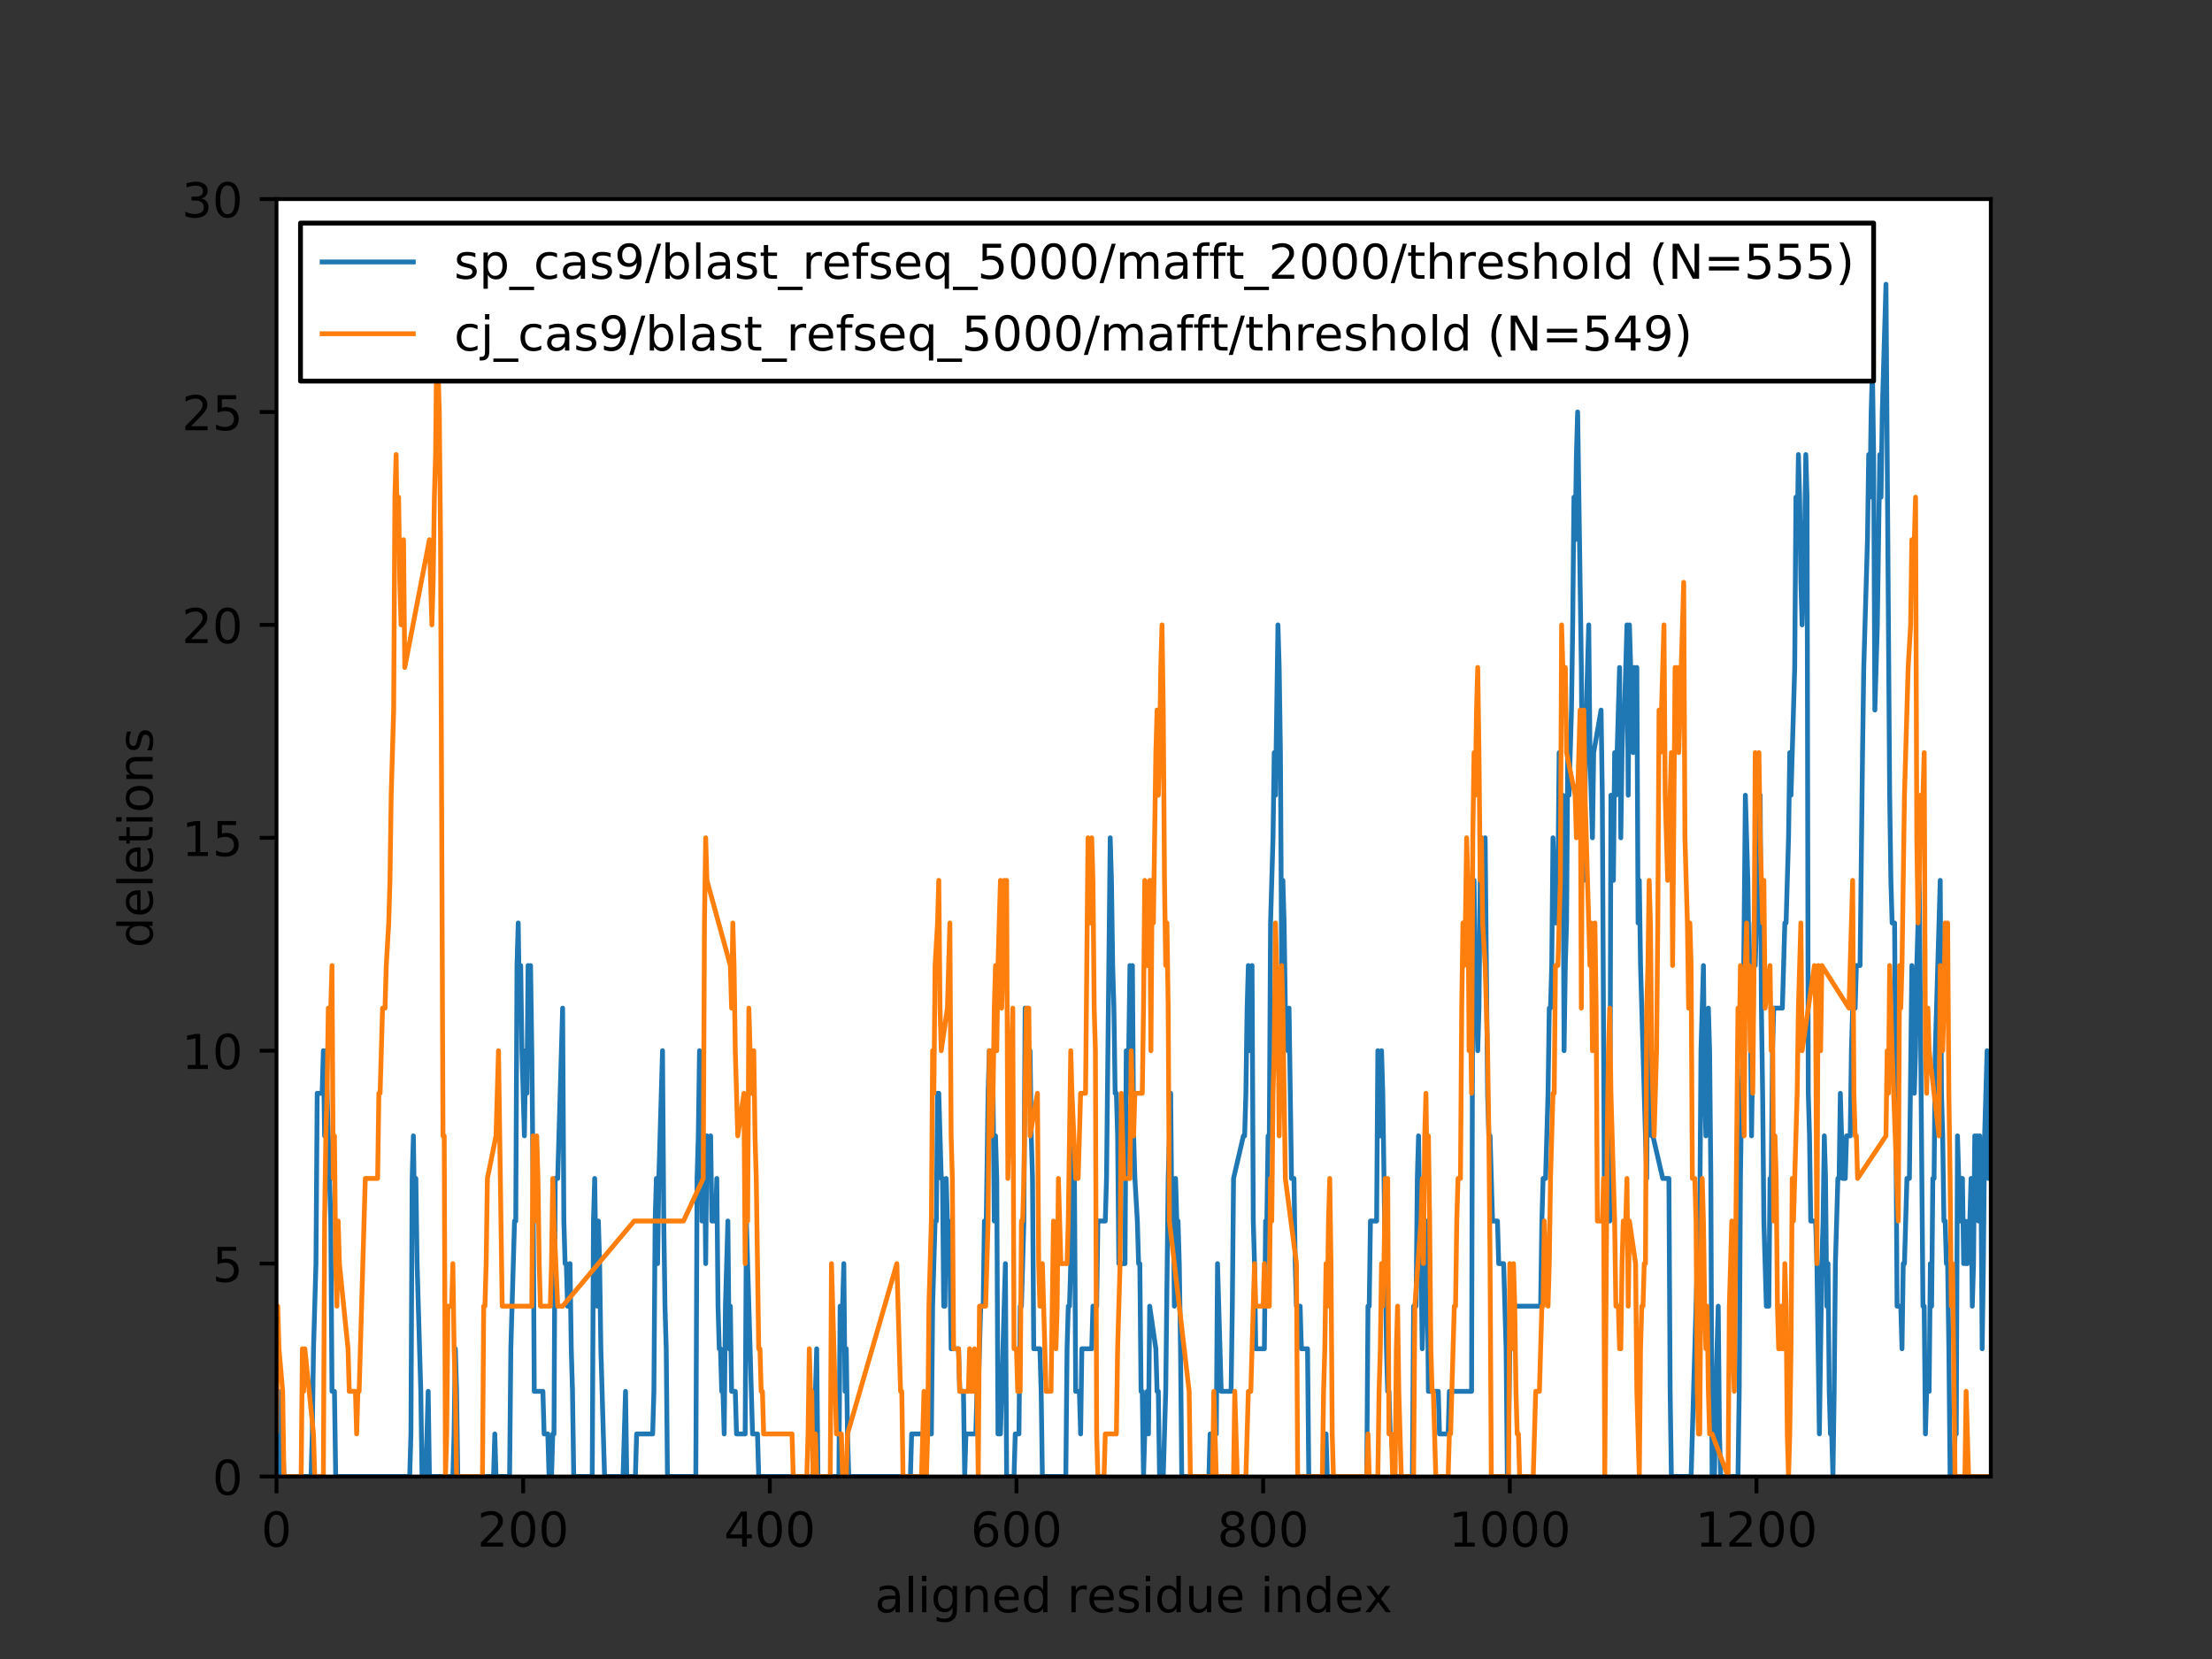 <?xml version="1.0" encoding="utf-8" standalone="no"?>
<!DOCTYPE svg PUBLIC "-//W3C//DTD SVG 1.1//EN"
  "http://www.w3.org/Graphics/SVG/1.1/DTD/svg11.dtd">
<!-- Created with matplotlib (https://matplotlib.org/) -->
<svg height="345.6pt" version="1.1" viewBox="0 0 460.8 345.6" width="460.8pt" xmlns="http://www.w3.org/2000/svg" xmlns:xlink="http://www.w3.org/1999/xlink">
 <rect x="0" y="0" width="460.8" height="345.6" fill="#333333" stroke="none"/>
 <defs>
  <style type="text/css">
*{stroke-linecap:butt;stroke-linejoin:round;}
  </style>
 </defs>
 <g id="figure_1">
  <g id="patch_1">
   <path d="M 0 345.6 
L 460.8 345.6 
L 460.8 0 
L 0 0 
z
" style="fill:none;"/>
  </g>
  <g id="axes_1">
   <g id="patch_2">
    <path d="M 57.6 307.584 
L 414.72 307.584 
L 414.72 41.472 
L 57.6 41.472 
z
" style="fill:#ffffff;"/>
   </g>
   <g id="matplotlib.axis_1">
    <g id="xtick_1">
     <g id="line2d_1">
      <defs>
       <path d="M 0 0 
L 0 3.5 
" id="m98310c32b3" style="stroke:#000000;stroke-width:0.8;"/>
      </defs>
      <g>
       <use style="stroke:#000000;stroke-width:0.8;" x="57.6" xlink:href="#m98310c32b3" y="307.584"/>
      </g>
     </g>
     <g id="text_1">
      <!-- 0 -->
      <defs>
       <path d="M 31.781 66.406 
Q 24.172 66.406 20.328 58.906 
Q 16.5 51.422 16.5 36.375 
Q 16.5 21.391 20.328 13.891 
Q 24.172 6.391 31.781 6.391 
Q 39.453 6.391 43.281 13.891 
Q 47.125 21.391 47.125 36.375 
Q 47.125 51.422 43.281 58.906 
Q 39.453 66.406 31.781 66.406 
z
M 31.781 74.219 
Q 44.047 74.219 50.516 64.516 
Q 56.984 54.828 56.984 36.375 
Q 56.984 17.969 50.516 8.266 
Q 44.047 -1.422 31.781 -1.422 
Q 19.531 -1.422 13.062 8.266 
Q 6.594 17.969 6.594 36.375 
Q 6.594 54.828 13.062 64.516 
Q 19.531 74.219 31.781 74.219 
z
" id="DejaVuSans-48"/>
      </defs>
      <g transform="translate(54.419 322.182)scale(0.1 -0.1)">
       <use xlink:href="#DejaVuSans-48"/>
      </g>
     </g>
    </g>
    <g id="xtick_2">
     <g id="line2d_2">
      <g>
       <use style="stroke:#000000;stroke-width:0.8;" x="108.984" xlink:href="#m98310c32b3" y="307.584"/>
      </g>
     </g>
     <g id="text_2">
      <!-- 200 -->
      <defs>
       <path d="M 19.188 8.297 
L 53.609 8.297 
L 53.609 0 
L 7.328 0 
L 7.328 8.297 
Q 12.938 14.109 22.625 23.891 
Q 32.328 33.688 34.812 36.531 
Q 39.547 41.844 41.422 45.531 
Q 43.312 49.219 43.312 52.781 
Q 43.312 58.594 39.234 62.25 
Q 35.156 65.922 28.609 65.922 
Q 23.969 65.922 18.812 64.312 
Q 13.672 62.703 7.812 59.422 
L 7.812 69.391 
Q 13.766 71.781 18.938 73 
Q 24.125 74.219 28.422 74.219 
Q 39.75 74.219 46.484 68.547 
Q 53.219 62.891 53.219 53.422 
Q 53.219 48.922 51.531 44.891 
Q 49.859 40.875 45.406 35.406 
Q 44.188 33.984 37.641 27.219 
Q 31.109 20.453 19.188 8.297 
z
" id="DejaVuSans-50"/>
      </defs>
      <g transform="translate(99.44 322.182)scale(0.1 -0.1)">
       <use xlink:href="#DejaVuSans-50"/>
       <use x="63.623" xlink:href="#DejaVuSans-48"/>
       <use x="127.246" xlink:href="#DejaVuSans-48"/>
      </g>
     </g>
    </g>
    <g id="xtick_3">
     <g id="line2d_3">
      <g>
       <use style="stroke:#000000;stroke-width:0.8;" x="160.368" xlink:href="#m98310c32b3" y="307.584"/>
      </g>
     </g>
     <g id="text_3">
      <!-- 400 -->
      <defs>
       <path d="M 37.797 64.312 
L 12.891 25.391 
L 37.797 25.391 
z
M 35.203 72.906 
L 47.609 72.906 
L 47.609 25.391 
L 58.016 25.391 
L 58.016 17.188 
L 47.609 17.188 
L 47.609 0 
L 37.797 0 
L 37.797 17.188 
L 4.891 17.188 
L 4.891 26.703 
z
" id="DejaVuSans-52"/>
      </defs>
      <g transform="translate(150.825 322.182)scale(0.1 -0.1)">
       <use xlink:href="#DejaVuSans-52"/>
       <use x="63.623" xlink:href="#DejaVuSans-48"/>
       <use x="127.246" xlink:href="#DejaVuSans-48"/>
      </g>
     </g>
    </g>
    <g id="xtick_4">
     <g id="line2d_4">
      <g>
       <use style="stroke:#000000;stroke-width:0.8;" x="211.753" xlink:href="#m98310c32b3" y="307.584"/>
      </g>
     </g>
     <g id="text_4">
      <!-- 600 -->
      <defs>
       <path d="M 33.016 40.375 
Q 26.375 40.375 22.484 35.828 
Q 18.609 31.297 18.609 23.391 
Q 18.609 15.531 22.484 10.953 
Q 26.375 6.391 33.016 6.391 
Q 39.656 6.391 43.531 10.953 
Q 47.406 15.531 47.406 23.391 
Q 47.406 31.297 43.531 35.828 
Q 39.656 40.375 33.016 40.375 
z
M 52.594 71.297 
L 52.594 62.312 
Q 48.875 64.062 45.094 64.984 
Q 41.312 65.922 37.594 65.922 
Q 27.828 65.922 22.672 59.328 
Q 17.531 52.734 16.797 39.406 
Q 19.672 43.656 24.016 45.922 
Q 28.375 48.188 33.594 48.188 
Q 44.578 48.188 50.953 41.516 
Q 57.328 34.859 57.328 23.391 
Q 57.328 12.156 50.688 5.359 
Q 44.047 -1.422 33.016 -1.422 
Q 20.359 -1.422 13.672 8.266 
Q 6.984 17.969 6.984 36.375 
Q 6.984 53.656 15.188 63.938 
Q 23.391 74.219 37.203 74.219 
Q 40.922 74.219 44.703 73.484 
Q 48.484 72.75 52.594 71.297 
z
" id="DejaVuSans-54"/>
      </defs>
      <g transform="translate(202.209 322.182)scale(0.1 -0.1)">
       <use xlink:href="#DejaVuSans-54"/>
       <use x="63.623" xlink:href="#DejaVuSans-48"/>
       <use x="127.246" xlink:href="#DejaVuSans-48"/>
      </g>
     </g>
    </g>
    <g id="xtick_5">
     <g id="line2d_5">
      <g>
       <use style="stroke:#000000;stroke-width:0.8;" x="263.137" xlink:href="#m98310c32b3" y="307.584"/>
      </g>
     </g>
     <g id="text_5">
      <!-- 800 -->
      <defs>
       <path d="M 31.781 34.625 
Q 24.75 34.625 20.719 30.859 
Q 16.703 27.094 16.703 20.516 
Q 16.703 13.922 20.719 10.156 
Q 24.75 6.391 31.781 6.391 
Q 38.812 6.391 42.859 10.172 
Q 46.922 13.969 46.922 20.516 
Q 46.922 27.094 42.891 30.859 
Q 38.875 34.625 31.781 34.625 
z
M 21.922 38.812 
Q 15.578 40.375 12.031 44.719 
Q 8.5 49.078 8.5 55.328 
Q 8.5 64.062 14.719 69.141 
Q 20.953 74.219 31.781 74.219 
Q 42.672 74.219 48.875 69.141 
Q 55.078 64.062 55.078 55.328 
Q 55.078 49.078 51.531 44.719 
Q 48 40.375 41.703 38.812 
Q 48.828 37.156 52.797 32.312 
Q 56.781 27.484 56.781 20.516 
Q 56.781 9.906 50.312 4.234 
Q 43.844 -1.422 31.781 -1.422 
Q 19.734 -1.422 13.25 4.234 
Q 6.781 9.906 6.781 20.516 
Q 6.781 27.484 10.781 32.312 
Q 14.797 37.156 21.922 38.812 
z
M 18.312 54.391 
Q 18.312 48.734 21.844 45.562 
Q 25.391 42.391 31.781 42.391 
Q 38.141 42.391 41.719 45.562 
Q 45.312 48.734 45.312 54.391 
Q 45.312 60.062 41.719 63.234 
Q 38.141 66.406 31.781 66.406 
Q 25.391 66.406 21.844 63.234 
Q 18.312 60.062 18.312 54.391 
z
" id="DejaVuSans-56"/>
      </defs>
      <g transform="translate(253.593 322.182)scale(0.1 -0.1)">
       <use xlink:href="#DejaVuSans-56"/>
       <use x="63.623" xlink:href="#DejaVuSans-48"/>
       <use x="127.246" xlink:href="#DejaVuSans-48"/>
      </g>
     </g>
    </g>
    <g id="xtick_6">
     <g id="line2d_6">
      <g>
       <use style="stroke:#000000;stroke-width:0.8;" x="314.521" xlink:href="#m98310c32b3" y="307.584"/>
      </g>
     </g>
     <g id="text_6">
      <!-- 1000 -->
      <defs>
       <path d="M 12.406 8.297 
L 28.516 8.297 
L 28.516 63.922 
L 10.984 60.406 
L 10.984 69.391 
L 28.422 72.906 
L 38.281 72.906 
L 38.281 8.297 
L 54.391 8.297 
L 54.391 0 
L 12.406 0 
z
" id="DejaVuSans-49"/>
      </defs>
      <g transform="translate(301.796 322.182)scale(0.1 -0.1)">
       <use xlink:href="#DejaVuSans-49"/>
       <use x="63.623" xlink:href="#DejaVuSans-48"/>
       <use x="127.246" xlink:href="#DejaVuSans-48"/>
       <use x="190.869" xlink:href="#DejaVuSans-48"/>
      </g>
     </g>
    </g>
    <g id="xtick_7">
     <g id="line2d_7">
      <g>
       <use style="stroke:#000000;stroke-width:0.8;" x="365.905" xlink:href="#m98310c32b3" y="307.584"/>
      </g>
     </g>
     <g id="text_7">
      <!-- 1200 -->
      <g transform="translate(353.18 322.182)scale(0.1 -0.1)">
       <use xlink:href="#DejaVuSans-49"/>
       <use x="63.623" xlink:href="#DejaVuSans-50"/>
       <use x="127.246" xlink:href="#DejaVuSans-48"/>
       <use x="190.869" xlink:href="#DejaVuSans-48"/>
      </g>
     </g>
    </g>
    <g id="text_8">
     <!-- aligned residue index -->
     <defs>
      <path d="M 34.281 27.484 
Q 23.391 27.484 19.188 25 
Q 14.984 22.516 14.984 16.5 
Q 14.984 11.719 18.141 8.906 
Q 21.297 6.109 26.703 6.109 
Q 34.188 6.109 38.703 11.406 
Q 43.219 16.703 43.219 25.484 
L 43.219 27.484 
z
M 52.203 31.203 
L 52.203 0 
L 43.219 0 
L 43.219 8.297 
Q 40.141 3.328 35.547 0.953 
Q 30.953 -1.422 24.312 -1.422 
Q 15.922 -1.422 10.953 3.297 
Q 6 8.016 6 15.922 
Q 6 25.141 12.172 29.828 
Q 18.359 34.516 30.609 34.516 
L 43.219 34.516 
L 43.219 35.406 
Q 43.219 41.609 39.141 45 
Q 35.062 48.391 27.688 48.391 
Q 23 48.391 18.547 47.266 
Q 14.109 46.141 10.016 43.891 
L 10.016 52.203 
Q 14.938 54.109 19.578 55.047 
Q 24.219 56 28.609 56 
Q 40.484 56 46.344 49.844 
Q 52.203 43.703 52.203 31.203 
z
" id="DejaVuSans-97"/>
      <path d="M 9.422 75.984 
L 18.406 75.984 
L 18.406 0 
L 9.422 0 
z
" id="DejaVuSans-108"/>
      <path d="M 9.422 54.688 
L 18.406 54.688 
L 18.406 0 
L 9.422 0 
z
M 9.422 75.984 
L 18.406 75.984 
L 18.406 64.594 
L 9.422 64.594 
z
" id="DejaVuSans-105"/>
      <path d="M 45.406 27.984 
Q 45.406 37.75 41.375 43.109 
Q 37.359 48.484 30.078 48.484 
Q 22.859 48.484 18.828 43.109 
Q 14.797 37.75 14.797 27.984 
Q 14.797 18.266 18.828 12.891 
Q 22.859 7.516 30.078 7.516 
Q 37.359 7.516 41.375 12.891 
Q 45.406 18.266 45.406 27.984 
z
M 54.391 6.781 
Q 54.391 -7.172 48.188 -13.984 
Q 42 -20.797 29.203 -20.797 
Q 24.469 -20.797 20.266 -20.094 
Q 16.062 -19.391 12.109 -17.922 
L 12.109 -9.188 
Q 16.062 -11.328 19.922 -12.344 
Q 23.781 -13.375 27.781 -13.375 
Q 36.625 -13.375 41.016 -8.766 
Q 45.406 -4.156 45.406 5.172 
L 45.406 9.625 
Q 42.625 4.781 38.281 2.391 
Q 33.938 0 27.875 0 
Q 17.828 0 11.672 7.656 
Q 5.516 15.328 5.516 27.984 
Q 5.516 40.672 11.672 48.328 
Q 17.828 56 27.875 56 
Q 33.938 56 38.281 53.609 
Q 42.625 51.219 45.406 46.391 
L 45.406 54.688 
L 54.391 54.688 
z
" id="DejaVuSans-103"/>
      <path d="M 54.891 33.016 
L 54.891 0 
L 45.906 0 
L 45.906 32.719 
Q 45.906 40.484 42.875 44.328 
Q 39.844 48.188 33.797 48.188 
Q 26.516 48.188 22.312 43.547 
Q 18.109 38.922 18.109 30.906 
L 18.109 0 
L 9.078 0 
L 9.078 54.688 
L 18.109 54.688 
L 18.109 46.188 
Q 21.344 51.125 25.703 53.562 
Q 30.078 56 35.797 56 
Q 45.219 56 50.047 50.172 
Q 54.891 44.344 54.891 33.016 
z
" id="DejaVuSans-110"/>
      <path d="M 56.203 29.594 
L 56.203 25.203 
L 14.891 25.203 
Q 15.484 15.922 20.484 11.062 
Q 25.484 6.203 34.422 6.203 
Q 39.594 6.203 44.453 7.469 
Q 49.312 8.734 54.109 11.281 
L 54.109 2.781 
Q 49.266 0.734 44.188 -0.344 
Q 39.109 -1.422 33.891 -1.422 
Q 20.797 -1.422 13.156 6.188 
Q 5.516 13.812 5.516 26.812 
Q 5.516 40.234 12.766 48.109 
Q 20.016 56 32.328 56 
Q 43.359 56 49.781 48.891 
Q 56.203 41.797 56.203 29.594 
z
M 47.219 32.234 
Q 47.125 39.594 43.094 43.984 
Q 39.062 48.391 32.422 48.391 
Q 24.906 48.391 20.391 44.141 
Q 15.875 39.891 15.188 32.172 
z
" id="DejaVuSans-101"/>
      <path d="M 45.406 46.391 
L 45.406 75.984 
L 54.391 75.984 
L 54.391 0 
L 45.406 0 
L 45.406 8.203 
Q 42.578 3.328 38.25 0.953 
Q 33.938 -1.422 27.875 -1.422 
Q 17.969 -1.422 11.734 6.484 
Q 5.516 14.406 5.516 27.297 
Q 5.516 40.188 11.734 48.094 
Q 17.969 56 27.875 56 
Q 33.938 56 38.25 53.625 
Q 42.578 51.266 45.406 46.391 
z
M 14.797 27.297 
Q 14.797 17.391 18.875 11.75 
Q 22.953 6.109 30.078 6.109 
Q 37.203 6.109 41.297 11.75 
Q 45.406 17.391 45.406 27.297 
Q 45.406 37.203 41.297 42.844 
Q 37.203 48.484 30.078 48.484 
Q 22.953 48.484 18.875 42.844 
Q 14.797 37.203 14.797 27.297 
z
" id="DejaVuSans-100"/>
      <path id="DejaVuSans-32"/>
      <path d="M 41.109 46.297 
Q 39.594 47.172 37.812 47.578 
Q 36.031 48 33.891 48 
Q 26.266 48 22.188 43.047 
Q 18.109 38.094 18.109 28.812 
L 18.109 0 
L 9.078 0 
L 9.078 54.688 
L 18.109 54.688 
L 18.109 46.188 
Q 20.953 51.172 25.484 53.578 
Q 30.031 56 36.531 56 
Q 37.453 56 38.578 55.875 
Q 39.703 55.766 41.062 55.516 
z
" id="DejaVuSans-114"/>
      <path d="M 44.281 53.078 
L 44.281 44.578 
Q 40.484 46.531 36.375 47.5 
Q 32.281 48.484 27.875 48.484 
Q 21.188 48.484 17.844 46.438 
Q 14.5 44.391 14.5 40.281 
Q 14.5 37.156 16.891 35.375 
Q 19.281 33.594 26.516 31.984 
L 29.594 31.297 
Q 39.156 29.25 43.188 25.516 
Q 47.219 21.781 47.219 15.094 
Q 47.219 7.469 41.188 3.016 
Q 35.156 -1.422 24.609 -1.422 
Q 20.219 -1.422 15.453 -0.562 
Q 10.688 0.297 5.422 2 
L 5.422 11.281 
Q 10.406 8.688 15.234 7.391 
Q 20.062 6.109 24.812 6.109 
Q 31.156 6.109 34.562 8.281 
Q 37.984 10.453 37.984 14.406 
Q 37.984 18.062 35.516 20.016 
Q 33.062 21.969 24.703 23.781 
L 21.578 24.516 
Q 13.234 26.266 9.516 29.906 
Q 5.812 33.547 5.812 39.891 
Q 5.812 47.609 11.281 51.797 
Q 16.75 56 26.812 56 
Q 31.781 56 36.172 55.266 
Q 40.578 54.547 44.281 53.078 
z
" id="DejaVuSans-115"/>
      <path d="M 8.5 21.578 
L 8.5 54.688 
L 17.484 54.688 
L 17.484 21.922 
Q 17.484 14.156 20.5 10.266 
Q 23.531 6.391 29.594 6.391 
Q 36.859 6.391 41.078 11.031 
Q 45.312 15.672 45.312 23.688 
L 45.312 54.688 
L 54.297 54.688 
L 54.297 0 
L 45.312 0 
L 45.312 8.406 
Q 42.047 3.422 37.719 1 
Q 33.406 -1.422 27.688 -1.422 
Q 18.266 -1.422 13.375 4.438 
Q 8.5 10.297 8.5 21.578 
z
M 31.109 56 
z
" id="DejaVuSans-117"/>
      <path d="M 54.891 54.688 
L 35.109 28.078 
L 55.906 0 
L 45.312 0 
L 29.391 21.484 
L 13.484 0 
L 2.875 0 
L 24.125 28.609 
L 4.688 54.688 
L 15.281 54.688 
L 29.781 35.203 
L 44.281 54.688 
z
" id="DejaVuSans-120"/>
     </defs>
     <g transform="translate(182.235 335.861)scale(0.1 -0.1)">
      <use xlink:href="#DejaVuSans-97"/>
      <use x="61.279" xlink:href="#DejaVuSans-108"/>
      <use x="89.062" xlink:href="#DejaVuSans-105"/>
      <use x="116.846" xlink:href="#DejaVuSans-103"/>
      <use x="180.322" xlink:href="#DejaVuSans-110"/>
      <use x="243.701" xlink:href="#DejaVuSans-101"/>
      <use x="305.225" xlink:href="#DejaVuSans-100"/>
      <use x="368.701" xlink:href="#DejaVuSans-32"/>
      <use x="400.488" xlink:href="#DejaVuSans-114"/>
      <use x="441.57" xlink:href="#DejaVuSans-101"/>
      <use x="503.094" xlink:href="#DejaVuSans-115"/>
      <use x="555.193" xlink:href="#DejaVuSans-105"/>
      <use x="582.977" xlink:href="#DejaVuSans-100"/>
      <use x="646.453" xlink:href="#DejaVuSans-117"/>
      <use x="709.832" xlink:href="#DejaVuSans-101"/>
      <use x="771.355" xlink:href="#DejaVuSans-32"/>
      <use x="803.143" xlink:href="#DejaVuSans-105"/>
      <use x="830.926" xlink:href="#DejaVuSans-110"/>
      <use x="894.305" xlink:href="#DejaVuSans-100"/>
      <use x="957.781" xlink:href="#DejaVuSans-101"/>
      <use x="1019.289" xlink:href="#DejaVuSans-120"/>
     </g>
    </g>
   </g>
   <g id="matplotlib.axis_2">
    <g id="ytick_1">
     <g id="line2d_8">
      <defs>
       <path d="M 0 0 
L -3.5 0 
" id="m6388d7ea7c" style="stroke:#000000;stroke-width:0.8;"/>
      </defs>
      <g>
       <use style="stroke:#000000;stroke-width:0.8;" x="57.6" xlink:href="#m6388d7ea7c" y="307.584"/>
      </g>
     </g>
     <g id="text_9">
      <!-- 0 -->
      <g transform="translate(44.237 311.383)scale(0.1 -0.1)">
       <use xlink:href="#DejaVuSans-48"/>
      </g>
     </g>
    </g>
    <g id="ytick_2">
     <g id="line2d_9">
      <g>
       <use style="stroke:#000000;stroke-width:0.8;" x="57.6" xlink:href="#m6388d7ea7c" y="263.232"/>
      </g>
     </g>
     <g id="text_10">
      <!-- 5 -->
      <defs>
       <path d="M 10.797 72.906 
L 49.516 72.906 
L 49.516 64.594 
L 19.828 64.594 
L 19.828 46.734 
Q 21.969 47.469 24.109 47.828 
Q 26.266 48.188 28.422 48.188 
Q 40.625 48.188 47.75 41.5 
Q 54.891 34.812 54.891 23.391 
Q 54.891 11.625 47.562 5.094 
Q 40.234 -1.422 26.906 -1.422 
Q 22.312 -1.422 17.547 -0.641 
Q 12.797 0.141 7.719 1.703 
L 7.719 11.625 
Q 12.109 9.234 16.797 8.062 
Q 21.484 6.891 26.703 6.891 
Q 35.156 6.891 40.078 11.328 
Q 45.016 15.766 45.016 23.391 
Q 45.016 31 40.078 35.438 
Q 35.156 39.891 26.703 39.891 
Q 22.75 39.891 18.812 39.016 
Q 14.891 38.141 10.797 36.281 
z
" id="DejaVuSans-53"/>
      </defs>
      <g transform="translate(44.237 267.031)scale(0.1 -0.1)">
       <use xlink:href="#DejaVuSans-53"/>
      </g>
     </g>
    </g>
    <g id="ytick_3">
     <g id="line2d_10">
      <g>
       <use style="stroke:#000000;stroke-width:0.8;" x="57.6" xlink:href="#m6388d7ea7c" y="218.88"/>
      </g>
     </g>
     <g id="text_11">
      <!-- 10 -->
      <g transform="translate(37.875 222.679)scale(0.1 -0.1)">
       <use xlink:href="#DejaVuSans-49"/>
       <use x="63.623" xlink:href="#DejaVuSans-48"/>
      </g>
     </g>
    </g>
    <g id="ytick_4">
     <g id="line2d_11">
      <g>
       <use style="stroke:#000000;stroke-width:0.8;" x="57.6" xlink:href="#m6388d7ea7c" y="174.528"/>
      </g>
     </g>
     <g id="text_12">
      <!-- 15 -->
      <g transform="translate(37.875 178.327)scale(0.1 -0.1)">
       <use xlink:href="#DejaVuSans-49"/>
       <use x="63.623" xlink:href="#DejaVuSans-53"/>
      </g>
     </g>
    </g>
    <g id="ytick_5">
     <g id="line2d_12">
      <g>
       <use style="stroke:#000000;stroke-width:0.8;" x="57.6" xlink:href="#m6388d7ea7c" y="130.176"/>
      </g>
     </g>
     <g id="text_13">
      <!-- 20 -->
      <g transform="translate(37.875 133.975)scale(0.1 -0.1)">
       <use xlink:href="#DejaVuSans-50"/>
       <use x="63.623" xlink:href="#DejaVuSans-48"/>
      </g>
     </g>
    </g>
    <g id="ytick_6">
     <g id="line2d_13">
      <g>
       <use style="stroke:#000000;stroke-width:0.8;" x="57.6" xlink:href="#m6388d7ea7c" y="85.824"/>
      </g>
     </g>
     <g id="text_14">
      <!-- 25 -->
      <g transform="translate(37.875 89.623)scale(0.1 -0.1)">
       <use xlink:href="#DejaVuSans-50"/>
       <use x="63.623" xlink:href="#DejaVuSans-53"/>
      </g>
     </g>
    </g>
    <g id="ytick_7">
     <g id="line2d_14">
      <g>
       <use style="stroke:#000000;stroke-width:0.8;" x="57.6" xlink:href="#m6388d7ea7c" y="41.472"/>
      </g>
     </g>
     <g id="text_15">
      <!-- 30 -->
      <defs>
       <path d="M 40.578 39.312 
Q 47.656 37.797 51.625 33 
Q 55.609 28.219 55.609 21.188 
Q 55.609 10.406 48.188 4.484 
Q 40.766 -1.422 27.094 -1.422 
Q 22.516 -1.422 17.656 -0.516 
Q 12.797 0.391 7.625 2.203 
L 7.625 11.719 
Q 11.719 9.328 16.594 8.109 
Q 21.484 6.891 26.812 6.891 
Q 36.078 6.891 40.938 10.547 
Q 45.797 14.203 45.797 21.188 
Q 45.797 27.641 41.281 31.266 
Q 36.766 34.906 28.719 34.906 
L 20.219 34.906 
L 20.219 43.016 
L 29.109 43.016 
Q 36.375 43.016 40.234 45.922 
Q 44.094 48.828 44.094 54.297 
Q 44.094 59.906 40.109 62.906 
Q 36.141 65.922 28.719 65.922 
Q 24.656 65.922 20.016 65.031 
Q 15.375 64.156 9.812 62.312 
L 9.812 71.094 
Q 15.438 72.656 20.344 73.438 
Q 25.25 74.219 29.594 74.219 
Q 40.828 74.219 47.359 69.109 
Q 53.906 64.016 53.906 55.328 
Q 53.906 49.266 50.438 45.094 
Q 46.969 40.922 40.578 39.312 
z
" id="DejaVuSans-51"/>
      </defs>
      <g transform="translate(37.875 45.271)scale(0.1 -0.1)">
       <use xlink:href="#DejaVuSans-51"/>
       <use x="63.623" xlink:href="#DejaVuSans-48"/>
      </g>
     </g>
    </g>
    <g id="text_16">
     <!-- deletions -->
     <defs>
      <path d="M 18.312 70.219 
L 18.312 54.688 
L 36.812 54.688 
L 36.812 47.703 
L 18.312 47.703 
L 18.312 18.016 
Q 18.312 11.328 20.141 9.422 
Q 21.969 7.516 27.594 7.516 
L 36.812 7.516 
L 36.812 0 
L 27.594 0 
Q 17.188 0 13.234 3.875 
Q 9.281 7.766 9.281 18.016 
L 9.281 47.703 
L 2.688 47.703 
L 2.688 54.688 
L 9.281 54.688 
L 9.281 70.219 
z
" id="DejaVuSans-116"/>
      <path d="M 30.609 48.391 
Q 23.391 48.391 19.188 42.75 
Q 14.984 37.109 14.984 27.297 
Q 14.984 17.484 19.156 11.844 
Q 23.344 6.203 30.609 6.203 
Q 37.797 6.203 41.984 11.859 
Q 46.188 17.531 46.188 27.297 
Q 46.188 37.016 41.984 42.703 
Q 37.797 48.391 30.609 48.391 
z
M 30.609 56 
Q 42.328 56 49.016 48.375 
Q 55.719 40.766 55.719 27.297 
Q 55.719 13.875 49.016 6.219 
Q 42.328 -1.422 30.609 -1.422 
Q 18.844 -1.422 12.172 6.219 
Q 5.516 13.875 5.516 27.297 
Q 5.516 40.766 12.172 48.375 
Q 18.844 56 30.609 56 
z
" id="DejaVuSans-111"/>
     </defs>
     <g transform="translate(31.795 197.426)rotate(-90)scale(0.1 -0.1)">
      <use xlink:href="#DejaVuSans-100"/>
      <use x="63.477" xlink:href="#DejaVuSans-101"/>
      <use x="125" xlink:href="#DejaVuSans-108"/>
      <use x="152.783" xlink:href="#DejaVuSans-101"/>
      <use x="214.307" xlink:href="#DejaVuSans-116"/>
      <use x="253.516" xlink:href="#DejaVuSans-105"/>
      <use x="281.299" xlink:href="#DejaVuSans-111"/>
      <use x="342.48" xlink:href="#DejaVuSans-110"/>
      <use x="405.859" xlink:href="#DejaVuSans-115"/>
     </g>
    </g>
   </g>
   <g id="line2d_15">
    <path clip-path="url(#pfe4789ec95)" d="M 57.6 307.584 
L 57.857 307.584 
L 58.114 289.843 
L 58.628 307.584 
L 58.885 298.714 
L 59.142 307.584 
L 64.794 307.584 
L 65.051 298.714 
L 65.308 280.973 
L 65.821 263.232 
L 66.078 227.75 
L 67.106 227.75 
L 67.363 218.88 
L 67.62 236.621 
L 67.877 218.88 
L 68.905 254.362 
L 69.161 289.843 
L 69.675 289.843 
L 69.932 307.584 
L 85.347 307.584 
L 85.604 298.714 
L 85.861 245.491 
L 86.118 236.621 
L 86.375 254.362 
L 86.632 245.491 
L 86.889 263.232 
L 87.66 289.843 
L 87.917 307.584 
L 88.687 307.584 
L 89.201 289.843 
L 89.458 307.584 
L 94.34 307.584 
L 94.597 298.714 
L 94.854 280.973 
L 95.11 289.843 
L 95.367 307.584 
L 102.818 307.584 
L 103.075 298.714 
L 103.332 307.584 
L 106.158 307.584 
L 106.415 280.973 
L 107.186 254.362 
L 107.443 254.362 
L 107.7 201.139 
L 107.956 192.269 
L 108.213 210.01 
L 108.47 201.139 
L 108.727 218.88 
L 109.241 236.621 
L 109.498 218.88 
L 109.755 227.75 
L 110.012 201.139 
L 110.269 210.01 
L 110.526 201.139 
L 110.783 218.88 
L 111.04 245.491 
L 111.296 289.843 
L 113.095 289.843 
L 113.352 298.714 
L 114.123 298.714 
L 114.38 307.584 
L 114.893 307.584 
L 115.15 298.714 
L 115.407 298.714 
L 115.664 245.491 
L 116.178 245.491 
L 117.206 210.01 
L 117.463 254.362 
L 117.719 263.232 
L 117.976 263.232 
L 118.233 272.102 
L 118.49 272.102 
L 118.747 263.232 
L 119.004 280.973 
L 119.261 289.843 
L 119.518 307.584 
L 123.372 307.584 
L 123.629 254.362 
L 123.886 245.491 
L 124.143 263.232 
L 124.399 272.102 
L 124.656 254.362 
L 124.913 263.232 
L 125.17 280.973 
L 125.941 307.584 
L 129.795 307.584 
L 130.309 289.843 
L 130.566 307.584 
L 132.364 307.584 
L 132.621 298.714 
L 135.961 298.714 
L 136.218 289.843 
L 136.475 254.362 
L 136.732 245.491 
L 136.989 263.232 
L 137.245 245.491 
L 138.016 218.88 
L 138.273 254.362 
L 138.53 272.102 
L 138.787 280.973 
L 139.044 307.584 
L 144.953 307.584 
L 145.21 245.491 
L 145.467 236.621 
L 145.724 218.88 
L 145.981 227.75 
L 146.238 254.362 
L 146.752 236.621 
L 147.008 263.232 
L 147.265 236.621 
L 147.522 245.491 
L 147.779 245.491 
L 148.036 236.621 
L 148.293 254.362 
L 149.064 254.362 
L 149.321 245.491 
L 149.578 272.102 
L 149.835 280.973 
L 150.092 280.973 
L 150.348 289.843 
L 150.605 289.843 
L 150.862 298.714 
L 151.119 272.102 
L 151.633 254.362 
L 151.89 280.973 
L 152.147 272.102 
L 152.404 289.843 
L 153.175 289.843 
L 153.431 298.714 
L 155.23 298.714 
L 155.487 254.362 
L 156.771 298.714 
L 157.799 298.714 
L 158.056 307.584 
L 169.361 307.584 
L 170.131 280.973 
L 170.388 307.584 
L 174.756 307.584 
L 175.013 272.102 
L 175.27 280.973 
L 175.784 263.232 
L 176.041 289.843 
L 176.297 280.973 
L 176.554 298.714 
L 176.811 307.584 
L 189.657 307.584 
L 189.914 298.714 
L 194.025 298.714 
L 194.282 272.102 
L 194.796 254.362 
L 195.053 254.362 
L 195.31 227.75 
L 195.567 227.75 
L 196.08 245.491 
L 196.337 245.491 
L 196.594 272.102 
L 196.851 272.102 
L 197.108 245.491 
L 197.365 254.362 
L 197.622 254.362 
L 197.879 263.232 
L 198.136 280.973 
L 199.677 280.973 
L 199.934 289.843 
L 200.705 289.843 
L 200.962 307.584 
L 201.219 298.714 
L 203.274 298.714 
L 203.531 289.843 
L 203.788 289.843 
L 204.302 272.102 
L 204.816 272.102 
L 205.073 254.362 
L 205.329 263.232 
L 205.843 227.75 
L 206.1 218.88 
L 206.357 236.621 
L 206.614 218.88 
L 206.871 227.75 
L 207.128 254.362 
L 207.385 236.621 
L 207.642 245.491 
L 207.899 298.714 
L 208.413 298.714 
L 209.44 263.232 
L 209.697 307.584 
L 211.239 307.584 
L 211.496 298.714 
L 212.266 298.714 
L 212.523 272.102 
L 212.78 272.102 
L 213.294 254.362 
L 213.551 210.01 
L 213.808 218.88 
L 214.065 210.01 
L 214.322 227.75 
L 214.579 218.88 
L 214.836 236.621 
L 215.092 245.491 
L 215.349 280.973 
L 216.634 280.973 
L 216.891 289.843 
L 217.148 307.584 
L 222.029 307.584 
L 222.286 280.973 
L 222.543 272.102 
L 222.8 272.102 
L 223.314 254.362 
L 223.571 236.621 
L 223.828 245.491 
L 224.085 289.843 
L 224.855 289.843 
L 225.112 298.714 
L 225.369 280.973 
L 227.425 280.973 
L 227.682 272.102 
L 228.452 272.102 
L 228.709 254.362 
L 230.251 254.362 
L 230.508 245.491 
L 231.279 174.528 
L 231.535 183.398 
L 231.792 201.139 
L 232.049 210.01 
L 232.306 227.75 
L 232.563 227.75 
L 232.82 236.621 
L 233.077 263.232 
L 234.362 263.232 
L 234.618 218.88 
L 234.875 227.75 
L 235.132 218.88 
L 235.389 201.139 
L 235.646 210.01 
L 235.903 201.139 
L 236.16 236.621 
L 236.417 245.491 
L 236.931 254.362 
L 237.188 263.232 
L 237.445 263.232 
L 237.702 289.843 
L 237.958 289.843 
L 238.215 307.584 
L 238.472 298.714 
L 238.729 298.714 
L 238.986 289.843 
L 239.243 298.714 
L 239.5 272.102 
L 240.785 280.973 
L 241.041 289.843 
L 241.298 289.843 
L 241.555 307.584 
L 242.326 307.584 
L 242.84 289.843 
L 243.354 245.491 
L 243.868 227.75 
L 244.125 254.362 
L 244.381 245.491 
L 244.638 272.102 
L 244.895 245.491 
L 245.152 254.362 
L 245.409 254.362 
L 245.666 263.232 
L 245.923 280.973 
L 246.18 307.584 
L 251.832 307.584 
L 252.089 298.714 
L 253.374 298.714 
L 253.631 263.232 
L 254.401 289.843 
L 256.457 289.843 
L 256.714 272.102 
L 256.971 245.491 
L 259.026 236.621 
L 259.283 236.621 
L 259.54 227.75 
L 259.797 210.01 
L 260.054 201.139 
L 260.311 218.88 
L 260.824 201.139 
L 261.081 254.362 
L 261.338 263.232 
L 261.595 280.973 
L 263.394 280.973 
L 263.651 254.362 
L 263.907 254.362 
L 264.164 236.621 
L 264.421 236.621 
L 264.678 192.269 
L 265.192 174.528 
L 265.449 156.787 
L 265.706 165.658 
L 266.22 130.176 
L 266.477 139.046 
L 266.734 156.787 
L 266.991 201.139 
L 267.247 183.398 
L 267.504 192.269 
L 267.761 210.01 
L 268.018 210.01 
L 268.275 218.88 
L 268.532 210.01 
L 269.046 245.491 
L 269.56 245.491 
L 269.817 263.232 
L 270.074 272.102 
L 270.844 272.102 
L 271.101 280.973 
L 272.386 280.973 
L 272.643 307.584 
L 275.983 307.584 
L 276.24 298.714 
L 276.497 307.584 
L 284.718 307.584 
L 284.975 272.102 
L 285.232 272.102 
L 285.489 254.362 
L 286.773 254.362 
L 287.03 218.88 
L 287.544 236.621 
L 287.801 218.88 
L 288.058 227.75 
L 288.829 280.973 
L 289.086 289.843 
L 289.343 289.843 
L 289.6 298.714 
L 289.856 298.714 
L 290.37 307.584 
L 294.224 307.584 
L 294.481 272.102 
L 294.995 272.102 
L 295.252 245.491 
L 295.509 236.621 
L 295.766 254.362 
L 296.023 263.232 
L 296.279 280.973 
L 296.536 272.102 
L 296.793 272.102 
L 297.05 254.362 
L 297.307 263.232 
L 297.564 289.843 
L 299.619 289.843 
L 299.876 298.714 
L 301.675 298.714 
L 301.932 289.843 
L 306.556 289.843 
L 306.813 192.269 
L 307.07 183.398 
L 307.327 201.139 
L 307.841 218.88 
L 308.098 210.01 
L 308.355 183.398 
L 308.612 174.528 
L 308.869 192.269 
L 309.382 174.528 
L 309.896 227.75 
L 310.153 236.621 
L 310.41 236.621 
L 310.924 254.362 
L 311.952 254.362 
L 312.209 263.232 
L 313.236 263.232 
L 313.75 280.973 
L 314.007 307.584 
L 314.264 298.714 
L 314.521 280.973 
L 315.035 280.973 
L 315.292 272.102 
L 320.944 272.102 
L 321.201 254.362 
L 321.458 245.491 
L 321.972 245.491 
L 322.485 227.75 
L 322.742 210.01 
L 322.999 210.01 
L 323.256 201.139 
L 323.513 174.528 
L 324.027 192.269 
L 324.284 192.269 
L 324.541 183.398 
L 324.798 156.787 
L 325.312 174.528 
L 325.568 165.658 
L 325.825 218.88 
L 326.082 201.139 
L 326.339 192.269 
L 326.596 156.787 
L 326.853 165.658 
L 327.367 147.917 
L 327.624 130.176 
L 327.881 103.565 
L 328.138 112.435 
L 328.395 94.694 
L 328.652 85.824 
L 329.422 139.046 
L 329.679 174.528 
L 329.936 183.398 
L 330.45 147.917 
L 330.964 130.176 
L 331.221 156.787 
L 331.735 174.528 
L 331.991 156.787 
L 333.533 147.917 
L 333.79 165.658 
L 334.304 263.232 
L 334.561 227.75 
L 335.331 254.362 
L 335.588 165.658 
L 336.102 183.398 
L 336.359 156.787 
L 336.616 165.658 
L 337.387 139.046 
L 337.644 174.528 
L 337.901 156.787 
L 338.158 147.917 
L 338.415 147.917 
L 338.928 130.176 
L 339.185 165.658 
L 339.442 130.176 
L 340.213 156.787 
L 340.47 139.046 
L 340.727 147.917 
L 340.984 139.046 
L 341.241 192.269 
L 341.498 183.398 
L 341.754 201.139 
L 343.039 245.491 
L 343.296 210.01 
L 344.067 236.621 
L 344.324 236.621 
L 346.379 245.491 
L 347.664 245.491 
L 347.921 289.843 
L 348.177 307.584 
L 352.288 307.584 
L 353.83 254.362 
L 354.087 254.362 
L 354.344 218.88 
L 354.857 201.139 
L 355.114 227.75 
L 355.371 236.621 
L 355.628 227.75 
L 355.885 210.01 
L 356.142 218.88 
L 356.399 245.491 
L 356.656 307.584 
L 357.17 307.584 
L 357.427 289.843 
L 357.94 272.102 
L 358.197 298.714 
L 358.454 307.584 
L 362.051 307.584 
L 362.308 289.843 
L 362.565 245.491 
L 362.822 227.75 
L 363.079 218.88 
L 363.593 165.658 
L 364.107 183.398 
L 364.364 201.139 
L 364.62 210.01 
L 364.877 236.621 
L 365.134 218.88 
L 365.391 192.269 
L 365.648 201.139 
L 366.676 165.658 
L 366.933 210.01 
L 367.19 227.75 
L 367.447 254.362 
L 367.96 272.102 
L 368.474 272.102 
L 368.731 245.491 
L 368.988 245.491 
L 369.245 218.88 
L 369.502 210.01 
L 371.3 210.01 
L 371.814 192.269 
L 372.071 192.269 
L 372.585 174.528 
L 372.842 156.787 
L 373.099 165.658 
L 373.87 139.046 
L 374.127 103.565 
L 374.383 112.435 
L 374.64 94.694 
L 374.897 103.565 
L 375.154 121.306 
L 375.411 130.176 
L 375.925 112.435 
L 376.182 94.694 
L 376.439 103.565 
L 376.696 227.75 
L 376.953 236.621 
L 377.21 254.362 
L 378.237 254.362 
L 378.494 263.232 
L 379.008 298.714 
L 379.522 263.232 
L 379.779 254.362 
L 380.036 236.621 
L 380.293 245.491 
L 380.55 272.102 
L 380.806 263.232 
L 381.063 289.843 
L 381.32 298.714 
L 381.577 298.714 
L 381.834 307.584 
L 382.091 289.843 
L 382.348 263.232 
L 382.862 245.491 
L 383.119 245.491 
L 383.376 227.75 
L 383.889 245.491 
L 384.403 245.491 
L 384.66 236.621 
L 385.431 236.621 
L 385.688 218.88 
L 385.945 210.01 
L 386.459 210.01 
L 386.716 201.139 
L 387.486 201.139 
L 388 156.787 
L 388.257 139.046 
L 389.028 112.435 
L 389.285 94.694 
L 389.542 103.565 
L 389.799 85.824 
L 390.056 76.954 
L 390.313 94.694 
L 390.569 147.917 
L 391.083 130.176 
L 391.597 94.694 
L 391.854 103.565 
L 392.111 85.824 
L 392.882 59.213 
L 393.652 165.658 
L 393.909 183.398 
L 394.166 192.269 
L 394.68 192.269 
L 395.194 272.102 
L 395.965 272.102 
L 396.222 280.973 
L 396.479 263.232 
L 396.736 263.232 
L 397.249 245.491 
L 397.763 245.491 
L 398.277 201.139 
L 398.534 210.01 
L 398.791 227.75 
L 399.048 218.88 
L 399.305 201.139 
L 399.819 183.398 
L 400.589 272.102 
L 400.846 272.102 
L 401.103 298.714 
L 401.36 289.843 
L 401.874 289.843 
L 402.131 263.232 
L 402.388 272.102 
L 402.645 245.491 
L 402.902 245.491 
L 403.159 218.88 
L 404.186 183.398 
L 404.443 227.75 
L 404.7 236.621 
L 404.957 254.362 
L 405.214 254.362 
L 405.471 263.232 
L 405.728 263.232 
L 405.985 280.973 
L 406.242 307.584 
L 407.012 307.584 
L 407.269 298.714 
L 407.526 298.714 
L 407.783 236.621 
L 408.297 254.362 
L 408.554 245.491 
L 408.811 245.491 
L 409.068 263.232 
L 409.325 254.362 
L 409.582 263.232 
L 409.839 263.232 
L 410.095 254.362 
L 410.352 254.362 
L 410.609 245.491 
L 410.866 272.102 
L 411.123 263.232 
L 411.38 236.621 
L 411.637 245.491 
L 411.894 236.621 
L 412.151 254.362 
L 412.408 236.621 
L 412.665 245.491 
L 412.922 280.973 
L 413.178 263.232 
L 413.435 236.621 
L 413.949 218.88 
L 414.206 245.491 
L 414.72 227.75 
L 414.977 254.362 
L 414.977 254.362 
" style="fill:none;stroke:#1f77b4;"/>
   </g>
   <g id="line2d_16">
    <path clip-path="url(#pfe4789ec95)" d="M 57.6 298.714 
L 57.857 272.102 
L 58.114 280.973 
L 58.885 289.843 
L 59.142 307.584 
L 62.738 307.584 
L 62.995 280.973 
L 63.252 289.843 
L 63.509 280.973 
L 65.308 298.714 
L 65.565 307.584 
L 67.363 307.584 
L 67.62 254.362 
L 67.877 236.621 
L 68.134 227.75 
L 68.391 210.01 
L 68.648 218.88 
L 69.161 201.139 
L 69.418 245.491 
L 69.675 236.621 
L 69.932 263.232 
L 70.189 272.102 
L 70.446 254.362 
L 70.703 263.232 
L 72.501 280.973 
L 72.758 289.843 
L 74.043 289.843 
L 74.3 298.714 
L 74.557 289.843 
L 74.814 289.843 
L 76.098 245.491 
L 78.668 245.491 
L 78.924 227.75 
L 79.181 227.75 
L 79.695 210.01 
L 80.209 210.01 
L 80.466 201.139 
L 80.98 192.269 
L 81.237 183.398 
L 81.494 165.658 
L 82.007 147.917 
L 82.264 103.565 
L 82.521 94.694 
L 82.778 112.435 
L 83.035 103.565 
L 83.292 121.306 
L 83.549 130.176 
L 84.063 112.435 
L 84.32 139.046 
L 89.458 112.435 
L 89.972 130.176 
L 90.229 121.306 
L 90.486 103.565 
L 90.743 94.694 
L 91 68.083 
L 91.514 85.824 
L 91.77 112.435 
L 92.284 236.621 
L 92.541 236.621 
L 92.798 307.584 
L 93.055 298.714 
L 93.312 272.102 
L 94.083 272.102 
L 94.34 263.232 
L 94.597 280.973 
L 94.854 289.843 
L 95.11 307.584 
L 100.506 307.584 
L 100.763 272.102 
L 101.02 272.102 
L 101.277 263.232 
L 101.533 245.491 
L 103.332 236.621 
L 103.846 218.88 
L 104.617 272.102 
L 110.783 272.102 
L 111.04 236.621 
L 111.553 254.362 
L 111.81 236.621 
L 112.067 245.491 
L 112.324 263.232 
L 112.581 272.102 
L 114.636 272.102 
L 114.893 263.232 
L 115.15 245.491 
L 115.407 254.362 
L 116.178 272.102 
L 117.206 272.102 
L 132.107 254.362 
L 142.384 254.362 
L 146.495 245.491 
L 146.752 192.269 
L 147.008 174.528 
L 147.265 183.398 
L 152.147 201.139 
L 152.404 210.01 
L 152.661 192.269 
L 152.918 201.139 
L 153.175 218.88 
L 153.688 236.621 
L 154.973 227.75 
L 155.23 263.232 
L 155.487 245.491 
L 155.744 254.362 
L 156.001 210.01 
L 156.515 227.75 
L 156.771 227.75 
L 157.028 218.88 
L 157.285 236.621 
L 157.542 245.491 
L 158.056 280.973 
L 158.313 280.973 
L 158.57 289.843 
L 158.827 289.843 
L 159.084 298.714 
L 164.993 298.714 
L 165.25 307.584 
L 168.076 307.584 
L 168.333 298.714 
L 168.59 280.973 
L 168.847 289.843 
L 169.104 289.843 
L 169.361 307.584 
L 169.617 307.584 
L 169.874 298.714 
L 170.131 307.584 
L 172.957 307.584 
L 173.214 263.232 
L 174.242 298.714 
L 175.27 298.714 
L 175.527 307.584 
L 176.297 307.584 
L 176.554 298.714 
L 186.831 263.232 
L 187.602 289.843 
L 187.859 289.843 
L 188.116 307.584 
L 191.97 307.584 
L 192.483 289.843 
L 192.74 307.584 
L 192.997 307.584 
L 193.254 298.714 
L 193.511 272.102 
L 194.025 254.362 
L 194.282 218.88 
L 194.539 227.75 
L 194.796 201.139 
L 195.31 192.269 
L 195.567 183.398 
L 195.823 210.01 
L 196.08 218.88 
L 197.365 210.01 
L 197.879 192.269 
L 198.136 236.621 
L 198.393 245.491 
L 198.65 280.973 
L 199.677 280.973 
L 199.934 289.843 
L 201.733 289.843 
L 201.99 280.973 
L 202.246 289.843 
L 202.76 289.843 
L 203.017 280.973 
L 203.274 289.843 
L 203.531 289.843 
L 203.788 307.584 
L 204.045 272.102 
L 205.329 272.102 
L 205.843 254.362 
L 206.1 218.88 
L 206.614 236.621 
L 206.871 227.75 
L 207.128 210.01 
L 207.385 201.139 
L 207.642 218.88 
L 207.899 201.139 
L 208.413 183.398 
L 208.669 210.01 
L 208.926 201.139 
L 209.183 183.398 
L 209.44 192.269 
L 209.697 183.398 
L 209.954 245.491 
L 210.982 210.01 
L 211.239 280.973 
L 211.753 280.973 
L 212.009 289.843 
L 212.523 289.843 
L 212.78 254.362 
L 213.037 254.362 
L 213.294 245.491 
L 213.808 210.01 
L 214.065 218.88 
L 214.322 210.01 
L 214.579 236.621 
L 216.12 227.75 
L 216.377 263.232 
L 216.634 272.102 
L 216.891 272.102 
L 217.148 263.232 
L 217.919 289.843 
L 218.946 289.843 
L 219.46 254.362 
L 219.717 263.232 
L 219.974 280.973 
L 220.231 272.102 
L 220.488 245.491 
L 221.002 263.232 
L 222.286 263.232 
L 222.543 254.362 
L 223.057 218.88 
L 223.314 227.75 
L 224.085 245.491 
L 224.599 245.491 
L 225.112 227.75 
L 226.14 227.75 
L 226.654 174.528 
L 227.168 192.269 
L 227.425 174.528 
L 227.682 183.398 
L 227.939 210.01 
L 228.195 218.88 
L 228.452 298.714 
L 228.709 307.584 
L 229.994 307.584 
L 230.251 298.714 
L 232.563 298.714 
L 232.82 280.973 
L 233.334 263.232 
L 233.591 227.75 
L 234.105 245.491 
L 235.389 245.491 
L 235.646 218.88 
L 236.16 236.621 
L 236.417 227.75 
L 237.958 227.75 
L 238.215 210.01 
L 238.472 183.398 
L 238.986 201.139 
L 239.5 183.398 
L 239.757 218.88 
L 240.014 183.398 
L 240.271 192.269 
L 240.785 156.787 
L 241.041 147.917 
L 241.298 165.658 
L 241.555 156.787 
L 241.812 139.046 
L 242.069 130.176 
L 242.326 147.917 
L 242.583 183.398 
L 242.84 201.139 
L 243.097 192.269 
L 243.354 210.01 
L 243.611 254.362 
L 247.721 289.843 
L 247.978 307.584 
L 252.603 307.584 
L 252.86 289.843 
L 253.374 307.584 
L 256.971 307.584 
L 257.228 289.843 
L 257.741 307.584 
L 259.54 307.584 
L 260.054 289.843 
L 260.567 289.843 
L 261.338 263.232 
L 261.595 272.102 
L 263.137 272.102 
L 263.394 263.232 
L 263.651 272.102 
L 264.421 272.102 
L 264.678 245.491 
L 264.935 254.362 
L 265.192 227.75 
L 265.449 218.88 
L 265.706 192.269 
L 266.22 210.01 
L 266.477 236.621 
L 266.991 201.139 
L 267.247 210.01 
L 267.761 245.491 
L 270.074 263.232 
L 270.33 307.584 
L 275.469 307.584 
L 275.726 289.843 
L 275.983 280.973 
L 276.24 263.232 
L 276.497 272.102 
L 276.753 254.362 
L 277.01 245.491 
L 277.267 263.232 
L 277.524 298.714 
L 277.781 307.584 
L 284.718 307.584 
L 284.975 298.714 
L 285.232 307.584 
L 287.03 307.584 
L 287.287 289.843 
L 287.544 280.973 
L 287.801 263.232 
L 288.058 272.102 
L 288.315 263.232 
L 288.572 245.491 
L 288.829 254.362 
L 289.086 245.491 
L 289.343 298.714 
L 289.856 298.714 
L 290.113 307.584 
L 290.627 307.584 
L 290.884 280.973 
L 291.141 272.102 
L 291.398 289.843 
L 291.912 307.584 
L 294.481 307.584 
L 294.738 272.102 
L 296.023 254.362 
L 296.279 245.491 
L 296.536 263.232 
L 296.793 236.621 
L 297.05 227.75 
L 297.307 245.491 
L 297.564 236.621 
L 297.821 254.362 
L 298.078 280.973 
L 298.335 289.843 
L 298.592 289.843 
L 299.106 307.584 
L 301.675 307.584 
L 301.932 298.714 
L 302.189 298.714 
L 302.959 272.102 
L 303.216 272.102 
L 303.473 254.362 
L 303.73 245.491 
L 304.244 245.491 
L 304.501 210.01 
L 304.758 192.269 
L 305.015 201.139 
L 305.272 192.269 
L 305.529 174.528 
L 305.786 183.398 
L 306.042 218.88 
L 306.299 210.01 
L 306.556 227.75 
L 306.813 174.528 
L 307.07 156.787 
L 307.327 165.658 
L 307.584 147.917 
L 307.841 139.046 
L 308.098 156.787 
L 308.355 183.398 
L 308.612 174.528 
L 308.869 192.269 
L 309.382 201.139 
L 309.896 218.88 
L 310.153 236.621 
L 310.41 263.232 
L 310.667 307.584 
L 314.264 307.584 
L 314.521 263.232 
L 315.035 280.973 
L 315.292 263.232 
L 315.549 272.102 
L 315.805 289.843 
L 316.062 298.714 
L 316.319 298.714 
L 316.576 307.584 
L 319.402 307.584 
L 319.916 289.843 
L 320.687 289.843 
L 321.201 272.102 
L 321.458 272.102 
L 321.715 254.362 
L 321.972 263.232 
L 322.228 263.232 
L 322.485 272.102 
L 322.742 263.232 
L 322.999 245.491 
L 323.513 227.75 
L 323.77 227.75 
L 324.027 201.139 
L 324.541 201.139 
L 325.055 183.398 
L 325.312 130.176 
L 325.825 147.917 
L 326.082 139.046 
L 326.339 156.787 
L 328.138 165.658 
L 328.395 174.528 
L 329.165 147.917 
L 329.422 210.01 
L 329.679 156.787 
L 329.936 147.917 
L 330.193 165.658 
L 331.221 201.139 
L 331.478 192.269 
L 331.735 218.88 
L 331.991 201.139 
L 332.248 192.269 
L 332.505 210.01 
L 332.762 254.362 
L 333.79 254.362 
L 334.047 245.491 
L 334.304 307.584 
L 334.818 236.621 
L 335.075 218.88 
L 335.331 210.01 
L 335.588 227.75 
L 336.359 254.362 
L 336.616 272.102 
L 337.13 272.102 
L 337.387 280.973 
L 337.644 280.973 
L 337.901 263.232 
L 338.158 254.362 
L 338.671 254.362 
L 338.928 245.491 
L 339.185 272.102 
L 339.442 254.362 
L 340.727 263.232 
L 340.984 289.843 
L 341.498 307.584 
L 341.754 280.973 
L 342.011 272.102 
L 342.268 272.102 
L 342.525 263.232 
L 342.782 263.232 
L 343.039 210.01 
L 343.296 201.139 
L 343.553 183.398 
L 343.81 192.269 
L 344.067 218.88 
L 344.581 236.621 
L 345.094 218.88 
L 345.351 192.269 
L 345.608 147.917 
L 345.865 156.787 
L 346.636 130.176 
L 346.893 165.658 
L 347.407 183.398 
L 348.177 156.787 
L 348.434 201.139 
L 348.948 139.046 
L 349.205 147.917 
L 349.462 139.046 
L 349.719 156.787 
L 350.747 121.306 
L 351.004 174.528 
L 351.517 192.269 
L 351.774 210.01 
L 352.031 192.269 
L 352.288 201.139 
L 352.545 245.491 
L 353.059 245.491 
L 353.316 254.362 
L 353.573 289.843 
L 353.83 298.714 
L 354.087 298.714 
L 354.344 263.232 
L 354.601 245.491 
L 354.857 254.362 
L 355.114 272.102 
L 355.371 280.973 
L 355.628 272.102 
L 355.885 289.843 
L 356.142 298.714 
L 356.656 298.714 
L 359.996 307.584 
L 360.253 272.102 
L 360.767 254.362 
L 361.024 280.973 
L 361.28 289.843 
L 362.051 210.01 
L 362.308 218.88 
L 362.565 201.139 
L 362.822 210.01 
L 363.079 227.75 
L 363.336 236.621 
L 363.593 201.139 
L 363.85 192.269 
L 364.107 210.01 
L 364.364 201.139 
L 364.62 218.88 
L 364.877 210.01 
L 365.134 227.75 
L 365.391 201.139 
L 365.648 156.787 
L 366.162 165.658 
L 366.419 156.787 
L 366.676 174.528 
L 367.19 192.269 
L 367.447 183.398 
L 367.703 210.01 
L 368.731 201.139 
L 368.988 218.88 
L 369.245 210.01 
L 369.502 254.362 
L 369.759 236.621 
L 370.016 245.491 
L 370.273 272.102 
L 370.53 280.973 
L 370.787 280.973 
L 371.043 272.102 
L 371.3 280.973 
L 371.557 280.973 
L 371.814 263.232 
L 372.071 272.102 
L 372.328 298.714 
L 372.585 307.584 
L 372.842 298.714 
L 373.099 280.973 
L 373.356 245.491 
L 373.613 254.362 
L 374.383 227.75 
L 374.64 210.01 
L 375.154 192.269 
L 375.411 218.88 
L 377.98 201.139 
L 378.237 210.01 
L 378.494 263.232 
L 378.751 201.139 
L 379.265 218.88 
L 379.522 201.139 
L 385.174 210.01 
L 385.945 183.398 
L 386.202 227.75 
L 386.459 236.621 
L 386.716 236.621 
L 386.973 245.491 
L 392.882 236.621 
L 393.139 218.88 
L 393.396 227.75 
L 393.652 201.139 
L 394.166 218.88 
L 395.451 254.362 
L 395.708 201.139 
L 395.965 210.01 
L 396.222 201.139 
L 396.736 165.658 
L 397.506 139.046 
L 398.02 130.176 
L 398.277 112.435 
L 398.534 121.306 
L 399.048 103.565 
L 399.305 174.528 
L 399.562 192.269 
L 399.819 183.398 
L 400.076 165.658 
L 400.332 174.528 
L 400.846 156.787 
L 401.103 218.88 
L 401.36 227.75 
L 401.617 210.01 
L 401.874 218.88 
L 403.929 236.621 
L 404.186 201.139 
L 404.7 218.88 
L 404.957 210.01 
L 405.214 192.269 
L 405.471 201.139 
L 405.728 192.269 
L 405.985 227.75 
L 406.242 245.491 
L 406.499 272.102 
L 406.755 263.232 
L 407.269 307.584 
L 409.325 307.584 
L 409.582 289.843 
L 410.095 307.584 
L 414.72 307.584 
L 414.72 307.584 
" style="fill:none;stroke:#ff7f0e;"/>
   </g>
   <g id="patch_3">
    <path d="M 57.6 307.584 
L 57.6 41.472 
" style="fill:none;stroke:#000000;stroke-linecap:square;stroke-linejoin:miter;stroke-width:0.8;"/>
   </g>
   <g id="patch_4">
    <path d="M 414.72 307.584 
L 414.72 41.472 
" style="fill:none;stroke:#000000;stroke-linecap:square;stroke-linejoin:miter;stroke-width:0.8;"/>
   </g>
   <g id="patch_5">
    <path d="M 57.6 307.584 
L 414.72 307.584 
" style="fill:none;stroke:#000000;stroke-linecap:square;stroke-linejoin:miter;stroke-width:0.8;"/>
   </g>
   <g id="patch_6">
    <path d="M 57.6 41.472 
L 414.72 41.472 
" style="fill:none;stroke:#000000;stroke-linecap:square;stroke-linejoin:miter;stroke-width:0.8;"/>
   </g>
   <g id="legend_1">
    <g id="patch_7">
     <path d="M 62.6 79.385 
L 390.308 79.385 
L 390.308 46.472 
L 62.6 46.472 
z
" style="fill:#ffffff;stroke:#000000;stroke-linejoin:miter;"/>
    </g>
    <g id="line2d_17">
     <path d="M 66.6 54.57 
L 86.6 54.57 
" style="fill:none;stroke:#1f77b4;"/>
    </g>
    <g id="line2d_18"/>
    <g id="text_17">
     <!-- sp_cas9/blast_refseq_5000/mafft_2000/threshold (N=555) -->
     <defs>
      <path d="M 18.109 8.203 
L 18.109 -20.797 
L 9.078 -20.797 
L 9.078 54.688 
L 18.109 54.688 
L 18.109 46.391 
Q 20.953 51.266 25.266 53.625 
Q 29.594 56 35.594 56 
Q 45.562 56 51.781 48.094 
Q 58.016 40.188 58.016 27.297 
Q 58.016 14.406 51.781 6.484 
Q 45.562 -1.422 35.594 -1.422 
Q 29.594 -1.422 25.266 0.953 
Q 20.953 3.328 18.109 8.203 
z
M 48.688 27.297 
Q 48.688 37.203 44.609 42.844 
Q 40.531 48.484 33.406 48.484 
Q 26.266 48.484 22.188 42.844 
Q 18.109 37.203 18.109 27.297 
Q 18.109 17.391 22.188 11.75 
Q 26.266 6.109 33.406 6.109 
Q 40.531 6.109 44.609 11.75 
Q 48.688 17.391 48.688 27.297 
z
" id="DejaVuSans-112"/>
      <path d="M 50.984 -16.609 
L 50.984 -23.578 
L -0.984 -23.578 
L -0.984 -16.609 
z
" id="DejaVuSans-95"/>
      <path d="M 48.781 52.594 
L 48.781 44.188 
Q 44.969 46.297 41.141 47.344 
Q 37.312 48.391 33.406 48.391 
Q 24.656 48.391 19.812 42.844 
Q 14.984 37.312 14.984 27.297 
Q 14.984 17.281 19.812 11.734 
Q 24.656 6.203 33.406 6.203 
Q 37.312 6.203 41.141 7.25 
Q 44.969 8.297 48.781 10.406 
L 48.781 2.094 
Q 45.016 0.344 40.984 -0.531 
Q 36.969 -1.422 32.422 -1.422 
Q 20.062 -1.422 12.781 6.344 
Q 5.516 14.109 5.516 27.297 
Q 5.516 40.672 12.859 48.328 
Q 20.219 56 33.016 56 
Q 37.156 56 41.109 55.141 
Q 45.062 54.297 48.781 52.594 
z
" id="DejaVuSans-99"/>
      <path d="M 10.984 1.516 
L 10.984 10.5 
Q 14.703 8.734 18.5 7.812 
Q 22.312 6.891 25.984 6.891 
Q 35.75 6.891 40.891 13.453 
Q 46.047 20.016 46.781 33.406 
Q 43.953 29.203 39.594 26.953 
Q 35.25 24.703 29.984 24.703 
Q 19.047 24.703 12.672 31.312 
Q 6.297 37.938 6.297 49.422 
Q 6.297 60.641 12.938 67.422 
Q 19.578 74.219 30.609 74.219 
Q 43.266 74.219 49.922 64.516 
Q 56.594 54.828 56.594 36.375 
Q 56.594 19.141 48.406 8.859 
Q 40.234 -1.422 26.422 -1.422 
Q 22.703 -1.422 18.891 -0.688 
Q 15.094 0.047 10.984 1.516 
z
M 30.609 32.422 
Q 37.25 32.422 41.125 36.953 
Q 45.016 41.5 45.016 49.422 
Q 45.016 57.281 41.125 61.844 
Q 37.25 66.406 30.609 66.406 
Q 23.969 66.406 20.094 61.844 
Q 16.219 57.281 16.219 49.422 
Q 16.219 41.5 20.094 36.953 
Q 23.969 32.422 30.609 32.422 
z
" id="DejaVuSans-57"/>
      <path d="M 25.391 72.906 
L 33.688 72.906 
L 8.297 -9.281 
L 0 -9.281 
z
" id="DejaVuSans-47"/>
      <path d="M 48.688 27.297 
Q 48.688 37.203 44.609 42.844 
Q 40.531 48.484 33.406 48.484 
Q 26.266 48.484 22.188 42.844 
Q 18.109 37.203 18.109 27.297 
Q 18.109 17.391 22.188 11.75 
Q 26.266 6.109 33.406 6.109 
Q 40.531 6.109 44.609 11.75 
Q 48.688 17.391 48.688 27.297 
z
M 18.109 46.391 
Q 20.953 51.266 25.266 53.625 
Q 29.594 56 35.594 56 
Q 45.562 56 51.781 48.094 
Q 58.016 40.188 58.016 27.297 
Q 58.016 14.406 51.781 6.484 
Q 45.562 -1.422 35.594 -1.422 
Q 29.594 -1.422 25.266 0.953 
Q 20.953 3.328 18.109 8.203 
L 18.109 0 
L 9.078 0 
L 9.078 75.984 
L 18.109 75.984 
z
" id="DejaVuSans-98"/>
      <path d="M 37.109 75.984 
L 37.109 68.5 
L 28.516 68.5 
Q 23.688 68.5 21.797 66.547 
Q 19.922 64.594 19.922 59.516 
L 19.922 54.688 
L 34.719 54.688 
L 34.719 47.703 
L 19.922 47.703 
L 19.922 0 
L 10.891 0 
L 10.891 47.703 
L 2.297 47.703 
L 2.297 54.688 
L 10.891 54.688 
L 10.891 58.5 
Q 10.891 67.625 15.141 71.797 
Q 19.391 75.984 28.609 75.984 
z
" id="DejaVuSans-102"/>
      <path d="M 14.797 27.297 
Q 14.797 17.391 18.875 11.75 
Q 22.953 6.109 30.078 6.109 
Q 37.203 6.109 41.297 11.75 
Q 45.406 17.391 45.406 27.297 
Q 45.406 37.203 41.297 42.844 
Q 37.203 48.484 30.078 48.484 
Q 22.953 48.484 18.875 42.844 
Q 14.797 37.203 14.797 27.297 
z
M 45.406 8.203 
Q 42.578 3.328 38.25 0.953 
Q 33.938 -1.422 27.875 -1.422 
Q 17.969 -1.422 11.734 6.484 
Q 5.516 14.406 5.516 27.297 
Q 5.516 40.188 11.734 48.094 
Q 17.969 56 27.875 56 
Q 33.938 56 38.25 53.625 
Q 42.578 51.266 45.406 46.391 
L 45.406 54.688 
L 54.391 54.688 
L 54.391 -20.797 
L 45.406 -20.797 
z
" id="DejaVuSans-113"/>
      <path d="M 52 44.188 
Q 55.375 50.25 60.062 53.125 
Q 64.75 56 71.094 56 
Q 79.641 56 84.281 50.016 
Q 88.922 44.047 88.922 33.016 
L 88.922 0 
L 79.891 0 
L 79.891 32.719 
Q 79.891 40.578 77.094 44.375 
Q 74.312 48.188 68.609 48.188 
Q 61.625 48.188 57.562 43.547 
Q 53.516 38.922 53.516 30.906 
L 53.516 0 
L 44.484 0 
L 44.484 32.719 
Q 44.484 40.625 41.703 44.406 
Q 38.922 48.188 33.109 48.188 
Q 26.219 48.188 22.156 43.531 
Q 18.109 38.875 18.109 30.906 
L 18.109 0 
L 9.078 0 
L 9.078 54.688 
L 18.109 54.688 
L 18.109 46.188 
Q 21.188 51.219 25.484 53.609 
Q 29.781 56 35.688 56 
Q 41.656 56 45.828 52.969 
Q 50 49.953 52 44.188 
z
" id="DejaVuSans-109"/>
      <path d="M 54.891 33.016 
L 54.891 0 
L 45.906 0 
L 45.906 32.719 
Q 45.906 40.484 42.875 44.328 
Q 39.844 48.188 33.797 48.188 
Q 26.516 48.188 22.312 43.547 
Q 18.109 38.922 18.109 30.906 
L 18.109 0 
L 9.078 0 
L 9.078 75.984 
L 18.109 75.984 
L 18.109 46.188 
Q 21.344 51.125 25.703 53.562 
Q 30.078 56 35.797 56 
Q 45.219 56 50.047 50.172 
Q 54.891 44.344 54.891 33.016 
z
" id="DejaVuSans-104"/>
      <path d="M 31 75.875 
Q 24.469 64.656 21.281 53.656 
Q 18.109 42.672 18.109 31.391 
Q 18.109 20.125 21.312 9.062 
Q 24.516 -2 31 -13.188 
L 23.188 -13.188 
Q 15.875 -1.703 12.234 9.375 
Q 8.594 20.453 8.594 31.391 
Q 8.594 42.281 12.203 53.312 
Q 15.828 64.359 23.188 75.875 
z
" id="DejaVuSans-40"/>
      <path d="M 9.812 72.906 
L 23.094 72.906 
L 55.422 11.922 
L 55.422 72.906 
L 64.984 72.906 
L 64.984 0 
L 51.703 0 
L 19.391 60.984 
L 19.391 0 
L 9.812 0 
z
" id="DejaVuSans-78"/>
      <path d="M 10.594 45.406 
L 73.188 45.406 
L 73.188 37.203 
L 10.594 37.203 
z
M 10.594 25.484 
L 73.188 25.484 
L 73.188 17.188 
L 10.594 17.188 
z
" id="DejaVuSans-61"/>
      <path d="M 8.016 75.875 
L 15.828 75.875 
Q 23.141 64.359 26.781 53.312 
Q 30.422 42.281 30.422 31.391 
Q 30.422 20.453 26.781 9.375 
Q 23.141 -1.703 15.828 -13.188 
L 8.016 -13.188 
Q 14.5 -2 17.703 9.062 
Q 20.906 20.125 20.906 31.391 
Q 20.906 42.672 17.703 53.656 
Q 14.5 64.656 8.016 75.875 
z
" id="DejaVuSans-41"/>
     </defs>
     <g transform="translate(94.6 58.07)scale(0.1 -0.1)">
      <use xlink:href="#DejaVuSans-115"/>
      <use x="52.1" xlink:href="#DejaVuSans-112"/>
      <use x="115.576" xlink:href="#DejaVuSans-95"/>
      <use x="165.576" xlink:href="#DejaVuSans-99"/>
      <use x="220.557" xlink:href="#DejaVuSans-97"/>
      <use x="281.836" xlink:href="#DejaVuSans-115"/>
      <use x="333.936" xlink:href="#DejaVuSans-57"/>
      <use x="397.559" xlink:href="#DejaVuSans-47"/>
      <use x="431.25" xlink:href="#DejaVuSans-98"/>
      <use x="494.727" xlink:href="#DejaVuSans-108"/>
      <use x="522.51" xlink:href="#DejaVuSans-97"/>
      <use x="583.789" xlink:href="#DejaVuSans-115"/>
      <use x="635.889" xlink:href="#DejaVuSans-116"/>
      <use x="675.098" xlink:href="#DejaVuSans-95"/>
      <use x="725.098" xlink:href="#DejaVuSans-114"/>
      <use x="766.18" xlink:href="#DejaVuSans-101"/>
      <use x="827.703" xlink:href="#DejaVuSans-102"/>
      <use x="862.908" xlink:href="#DejaVuSans-115"/>
      <use x="915.008" xlink:href="#DejaVuSans-101"/>
      <use x="976.531" xlink:href="#DejaVuSans-113"/>
      <use x="1040.008" xlink:href="#DejaVuSans-95"/>
      <use x="1090.008" xlink:href="#DejaVuSans-53"/>
      <use x="1153.631" xlink:href="#DejaVuSans-48"/>
      <use x="1217.254" xlink:href="#DejaVuSans-48"/>
      <use x="1280.877" xlink:href="#DejaVuSans-48"/>
      <use x="1344.5" xlink:href="#DejaVuSans-47"/>
      <use x="1378.191" xlink:href="#DejaVuSans-109"/>
      <use x="1475.604" xlink:href="#DejaVuSans-97"/>
      <use x="1536.883" xlink:href="#DejaVuSans-102"/>
      <use x="1572.088" xlink:href="#DejaVuSans-102"/>
      <use x="1607.277" xlink:href="#DejaVuSans-116"/>
      <use x="1646.486" xlink:href="#DejaVuSans-95"/>
      <use x="1696.486" xlink:href="#DejaVuSans-50"/>
      <use x="1760.109" xlink:href="#DejaVuSans-48"/>
      <use x="1823.732" xlink:href="#DejaVuSans-48"/>
      <use x="1887.355" xlink:href="#DejaVuSans-48"/>
      <use x="1950.979" xlink:href="#DejaVuSans-47"/>
      <use x="1984.67" xlink:href="#DejaVuSans-116"/>
      <use x="2023.879" xlink:href="#DejaVuSans-104"/>
      <use x="2087.258" xlink:href="#DejaVuSans-114"/>
      <use x="2128.34" xlink:href="#DejaVuSans-101"/>
      <use x="2189.863" xlink:href="#DejaVuSans-115"/>
      <use x="2241.963" xlink:href="#DejaVuSans-104"/>
      <use x="2305.342" xlink:href="#DejaVuSans-111"/>
      <use x="2366.523" xlink:href="#DejaVuSans-108"/>
      <use x="2394.307" xlink:href="#DejaVuSans-100"/>
      <use x="2457.783" xlink:href="#DejaVuSans-32"/>
      <use x="2489.57" xlink:href="#DejaVuSans-40"/>
      <use x="2528.584" xlink:href="#DejaVuSans-78"/>
      <use x="2603.389" xlink:href="#DejaVuSans-61"/>
      <use x="2687.178" xlink:href="#DejaVuSans-53"/>
      <use x="2750.801" xlink:href="#DejaVuSans-53"/>
      <use x="2814.424" xlink:href="#DejaVuSans-53"/>
      <use x="2878.047" xlink:href="#DejaVuSans-41"/>
     </g>
    </g>
    <g id="line2d_19">
     <path d="M 66.6 69.527 
L 86.6 69.527 
" style="fill:none;stroke:#ff7f0e;"/>
    </g>
    <g id="line2d_20"/>
    <g id="text_18">
     <!-- cj_cas9/blast_refseq_5000/mafft/threshold (N=549) -->
     <defs>
      <path d="M 9.422 54.688 
L 18.406 54.688 
L 18.406 -0.984 
Q 18.406 -11.422 14.422 -16.109 
Q 10.453 -20.797 1.609 -20.797 
L -1.812 -20.797 
L -1.812 -13.188 
L 0.594 -13.188 
Q 5.719 -13.188 7.562 -10.812 
Q 9.422 -8.453 9.422 -0.984 
z
M 9.422 75.984 
L 18.406 75.984 
L 18.406 64.594 
L 9.422 64.594 
z
" id="DejaVuSans-106"/>
     </defs>
     <g transform="translate(94.6 73.027)scale(0.1 -0.1)">
      <use xlink:href="#DejaVuSans-99"/>
      <use x="54.98" xlink:href="#DejaVuSans-106"/>
      <use x="82.764" xlink:href="#DejaVuSans-95"/>
      <use x="132.764" xlink:href="#DejaVuSans-99"/>
      <use x="187.744" xlink:href="#DejaVuSans-97"/>
      <use x="249.023" xlink:href="#DejaVuSans-115"/>
      <use x="301.123" xlink:href="#DejaVuSans-57"/>
      <use x="364.746" xlink:href="#DejaVuSans-47"/>
      <use x="398.438" xlink:href="#DejaVuSans-98"/>
      <use x="461.914" xlink:href="#DejaVuSans-108"/>
      <use x="489.697" xlink:href="#DejaVuSans-97"/>
      <use x="550.977" xlink:href="#DejaVuSans-115"/>
      <use x="603.076" xlink:href="#DejaVuSans-116"/>
      <use x="642.285" xlink:href="#DejaVuSans-95"/>
      <use x="692.285" xlink:href="#DejaVuSans-114"/>
      <use x="733.367" xlink:href="#DejaVuSans-101"/>
      <use x="794.891" xlink:href="#DejaVuSans-102"/>
      <use x="830.096" xlink:href="#DejaVuSans-115"/>
      <use x="882.195" xlink:href="#DejaVuSans-101"/>
      <use x="943.719" xlink:href="#DejaVuSans-113"/>
      <use x="1007.195" xlink:href="#DejaVuSans-95"/>
      <use x="1057.195" xlink:href="#DejaVuSans-53"/>
      <use x="1120.818" xlink:href="#DejaVuSans-48"/>
      <use x="1184.441" xlink:href="#DejaVuSans-48"/>
      <use x="1248.064" xlink:href="#DejaVuSans-48"/>
      <use x="1311.688" xlink:href="#DejaVuSans-47"/>
      <use x="1345.379" xlink:href="#DejaVuSans-109"/>
      <use x="1442.791" xlink:href="#DejaVuSans-97"/>
      <use x="1504.07" xlink:href="#DejaVuSans-102"/>
      <use x="1539.275" xlink:href="#DejaVuSans-102"/>
      <use x="1574.465" xlink:href="#DejaVuSans-116"/>
      <use x="1613.674" xlink:href="#DejaVuSans-47"/>
      <use x="1647.365" xlink:href="#DejaVuSans-116"/>
      <use x="1686.574" xlink:href="#DejaVuSans-104"/>
      <use x="1749.953" xlink:href="#DejaVuSans-114"/>
      <use x="1791.035" xlink:href="#DejaVuSans-101"/>
      <use x="1852.559" xlink:href="#DejaVuSans-115"/>
      <use x="1904.658" xlink:href="#DejaVuSans-104"/>
      <use x="1968.037" xlink:href="#DejaVuSans-111"/>
      <use x="2029.219" xlink:href="#DejaVuSans-108"/>
      <use x="2057.002" xlink:href="#DejaVuSans-100"/>
      <use x="2120.479" xlink:href="#DejaVuSans-32"/>
      <use x="2152.266" xlink:href="#DejaVuSans-40"/>
      <use x="2191.279" xlink:href="#DejaVuSans-78"/>
      <use x="2266.084" xlink:href="#DejaVuSans-61"/>
      <use x="2349.873" xlink:href="#DejaVuSans-53"/>
      <use x="2413.496" xlink:href="#DejaVuSans-52"/>
      <use x="2477.119" xlink:href="#DejaVuSans-57"/>
      <use x="2540.742" xlink:href="#DejaVuSans-41"/>
     </g>
    </g>
   </g>
  </g>
 </g>
 <defs>
  <clipPath id="pfe4789ec95">
   <rect height="266.112" width="357.12" x="57.6" y="41.472"/>
  </clipPath>
 </defs>
</svg>
